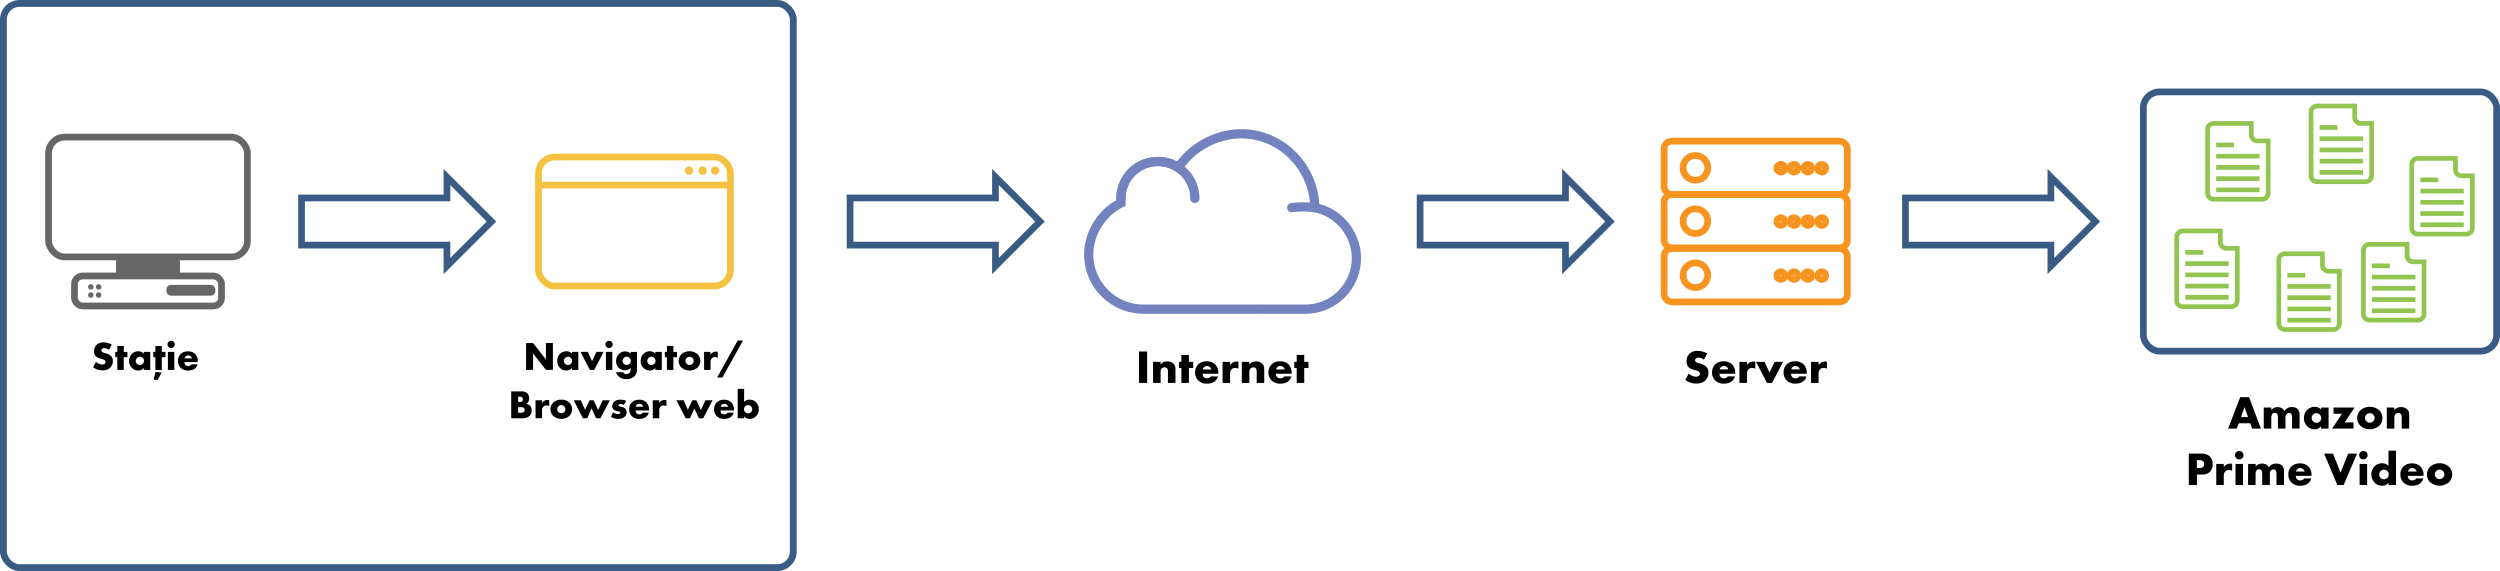 <?xml version="1.0" encoding="UTF-8" standalone="no"?>
<svg
   xmlns:dc="http://purl.org/dc/elements/1.1/"
   xmlns:cc="http://creativecommons.org/ns#"
   xmlns:rdf="http://www.w3.org/1999/02/22-rdf-syntax-ns#"
   xmlns:svg="http://www.w3.org/2000/svg"
   xmlns="http://www.w3.org/2000/svg"
   xmlns:sodipodi="http://sodipodi.sourceforge.net/DTD/sodipodi-0.dtd"
   xmlns:inkscape="http://www.inkscape.org/namespaces/inkscape"
   id="Layer_1"
   data-name="Layer 1"
   viewBox="0 0 1861.044 425.087"
   version="1.1"
   sodipodi:docname="internet-amazon-service.svg"
   width="1861.044"
   height="425.087"
   inkscape:version="0.92.3 (2405546, 2018-03-11)">
  <defs
     id="defs411" />
  <sodipodi:namedview
     pagecolor="#ffffff"
     bordercolor="#666666"
     borderopacity="1"
     objecttolerance="10"
     gridtolerance="10"
     guidetolerance="10"
     inkscape:pageopacity="0"
     inkscape:pageshadow="2"
     inkscape:window-width="1853"
     inkscape:window-height="1019"
     id="namedview409"
     showgrid="false"
     inkscape:zoom="0.2029703"
     inkscape:cx="1000.9461"
     inkscape:cy="267.54363"
     inkscape:window-x="67"
     inkscape:window-y="33"
     inkscape:window-maximized="1"
     inkscape:current-layer="Layer_1" />
  <title
     id="title2">Capitolul11</title>
  <path
     d="m 853.964,261.664 v 23.38 h -6.06 v -23.38 z"
     id="path4"
     inkscape:connector-curvature="0" />
  <path
     d="m 858.334,269.364 h 5.6 v 2 a 5.91,5.91 0 0 1 5,-2.31 6.34,6.34 0 0 1 4.62,1.68 c 1.3,1.31 1.49,2.62 1.49,4.31 v 10 h -5.61 v -7.91 c 0,-0.91 0,-2.28 -0.7,-3 a 2.32,2.32 0 0 0 -1.78,-0.66 3.08,3.08 0 0 0 -2.07,0.73 3.61,3.61 0 0 0 -0.91,2.49 v 8.35 h -5.6 z"
     id="path6"
     inkscape:connector-curvature="0" />
  <path
     d="m 885.044,273.954 v 11.09 h -5.6 v -11.09 h -1.78 v -4.59 h 1.78 v -5.14 h 5.6 v 5.14 h 3.19 v 4.59 z"
     id="path8"
     inkscape:connector-curvature="0" />
  <path
     d="m 906.884,278.224 h -11.66 a 4,4 0 0 0 1,2.62 3.15,3.15 0 0 0 2.31,0.77 4.33,4.33 0 0 0 1.82,-0.42 2.57,2.57 0 0 0 1,-1 h 5.36 a 7.1,7.1 0 0 1 -1.89,3.22 c -1.16,1.12 -3,2.17 -6.37,2.17 a 8.86,8.86 0 0 1 -6.48,-2.38 8.2,8.2 0 0 1 -2.31,-5.91 8.34,8.34 0 0 1 2.35,-6.06 8.79,8.79 0 0 1 6.4,-2.27 8.56,8.56 0 0 1 6,2.13 8.75,8.75 0 0 1 2.49,6.58 z m -5.15,-3.18 a 3.73,3.73 0 0 0 -0.91,-1.68 3.23,3.23 0 0 0 -2.31,-0.84 3,3 0 0 0 -2.27,0.84 3.12,3.12 0 0 0 -0.84,1.68 z"
     id="path10"
     inkscape:connector-curvature="0" />
  <path
     d="m 910.104,269.364 h 5.6 v 2.56 a 5,5 0 0 1 2.2,-2.17 6.07,6.07 0 0 1 2.91,-0.63 l 1.12,0.07 v 5.28 a 5,5 0 0 0 -2.42,-0.56 3.68,3.68 0 0 0 -2.55,0.84 4.73,4.73 0 0 0 -1.26,3.57 v 6.72 h -5.6 z"
     id="path12"
     inkscape:connector-curvature="0" />
  <path
     d="m 924.414,269.364 h 5.6 v 2 a 5.91,5.91 0 0 1 5,-2.31 6.34,6.34 0 0 1 4.62,1.68 c 1.33,1.33 1.47,2.66 1.47,4.38 v 9.93 h -5.6 v -7.91 c 0,-0.91 0,-2.28 -0.7,-3 a 2.32,2.32 0 0 0 -1.78,-0.66 3.08,3.08 0 0 0 -2.07,0.73 3.61,3.61 0 0 0 -0.91,2.49 v 8.35 h -5.6 z"
     id="path14"
     inkscape:connector-curvature="0" />
  <path
     d="m 961.484,278.224 h -11.66 a 4,4 0 0 0 1,2.62 3.15,3.15 0 0 0 2.31,0.77 4.33,4.33 0 0 0 1.82,-0.42 2.57,2.57 0 0 0 1,-1 h 5.36 a 7.1,7.1 0 0 1 -1.89,3.22 c -1.16,1.12 -3,2.17 -6.37,2.17 a 8.86,8.86 0 0 1 -6.48,-2.38 8.2,8.2 0 0 1 -2.31,-5.91 8.34,8.34 0 0 1 2.35,-6.06 8.79,8.79 0 0 1 6.4,-2.27 8.56,8.56 0 0 1 6,2.13 8.75,8.75 0 0 1 2.49,6.58 z m -5.15,-3.22 a 3.73,3.73 0 0 0 -0.91,-1.68 3.23,3.23 0 0 0 -2.31,-0.84 3,3 0 0 0 -2.27,0.84 3.12,3.12 0 0 0 -0.8,1.72 z"
     id="path16"
     inkscape:connector-curvature="0" />
  <path
     d="m 970.894,273.954 v 11.09 h -5.6 v -11.09 h -1.78 v -4.59 h 1.78 v -5.14 h 5.6 v 5.14 h 3.15 v 4.59 z"
     id="path18"
     inkscape:connector-curvature="0" />
  <path
     d="m 1257.144,278.044 a 8.18,8.18 0 0 0 5.35,2.38 3.09,3.09 0 0 0 2.35,-0.81 2.08,2.08 0 0 0 0.59,-1.47 1.82,1.82 0 0 0 -0.66,-1.4 8.5,8.5 0 0 0 -3,-1.22 l -1.58,-0.49 a 7.7,7.7 0 0 1 -3.36,-1.89 5.88,5.88 0 0 1 -1.33,-4.13 7.6,7.6 0 0 1 2.14,-5.64 8.23,8.23 0 0 1 6,-2.2 16.43,16.43 0 0 1 7.21,1.88 l -2.41,4.73 a 6.21,6.21 0 0 0 -4,-1.58 2.93,2.93 0 0 0 -2,0.71 1.71,1.71 0 0 0 -0.59,1.26 1.59,1.59 0 0 0 0.31,1 3.89,3.89 0 0 0 2,1.05 l 1.86,0.56 a 8.84,8.84 0 0 1 4.23,2.31 5.5,5.5 0 0 1 1.51,4.16 7.91,7.91 0 0 1 -2.21,5.88 c -2,2 -4.41,2.38 -6.89,2.38 a 12.52,12.52 0 0 1 -4.59,-0.77 16.56,16.56 0 0 1 -3.53,-1.85 z"
     id="path20"
     inkscape:connector-curvature="0" />
  <path
     d="m 1291.654,278.224 h -11.61 a 4,4 0 0 0 1,2.62 3.15,3.15 0 0 0 2.31,0.77 4.33,4.33 0 0 0 1.82,-0.42 2.57,2.57 0 0 0 1,-1 h 5.36 a 7.1,7.1 0 0 1 -1.89,3.22 c -1.16,1.12 -3,2.17 -6.37,2.17 a 8.86,8.86 0 0 1 -6.48,-2.38 8.2,8.2 0 0 1 -2.31,-5.91 8.34,8.34 0 0 1 2.35,-6.06 8.79,8.79 0 0 1 6.4,-2.27 8.56,8.56 0 0 1 6,2.13 8.75,8.75 0 0 1 2.49,6.58 z m -5.15,-3.22 a 3.73,3.73 0 0 0 -0.91,-1.68 3.23,3.23 0 0 0 -2.31,-0.84 3,3 0 0 0 -2.27,0.84 3.12,3.12 0 0 0 -0.84,1.68 z"
     id="path22"
     inkscape:connector-curvature="0" />
  <path
     d="m 1294.874,269.364 h 5.6 v 2.56 a 5,5 0 0 1 2.2,-2.17 6.07,6.07 0 0 1 2.91,-0.63 l 1.12,0.07 v 5.28 a 5,5 0 0 0 -2.42,-0.56 3.68,3.68 0 0 0 -2.55,0.84 4.73,4.73 0 0 0 -1.26,3.57 v 6.72 h -5.6 z"
     id="path24"
     inkscape:connector-curvature="0" />
  <path
     d="m 1313.524,269.364 3.75,8 3.81,-8 h 6.23 l -8.15,15.68 h -3.82 l -8.09,-15.65 z"
     id="path26"
     inkscape:connector-curvature="0" />
  <path
     d="m 1344.954,278.224 h -11.65 a 3.91,3.91 0 0 0 1,2.62 3.14,3.14 0 0 0 2.3,0.77 4.34,4.34 0 0 0 1.83,-0.42 2.64,2.64 0 0 0 1,-1 h 5.35 a 6.92,6.92 0 0 1 -1.89,3.22 c -1.15,1.12 -3,2.17 -6.37,2.17 a 8.88,8.88 0 0 1 -6.48,-2.38 8.2,8.2 0 0 1 -2.31,-5.91 8.34,8.34 0 0 1 2.35,-6.06 8.81,8.81 0 0 1 6.41,-2.27 8.57,8.57 0 0 1 6,2.13 8.77,8.77 0 0 1 2.48,6.58 z m -5.14,-3.22 a 3.73,3.73 0 0 0 -0.91,-1.68 3.25,3.25 0 0 0 -2.32,-0.84 3,3 0 0 0 -2.27,0.84 3.19,3.19 0 0 0 -0.84,1.68 z"
     id="path28"
     inkscape:connector-curvature="0" />
  <path
     d="m 1348.174,269.364 h 5.6 v 2.56 a 5.06,5.06 0 0 1 2.21,-2.17 6,6 0 0 1 2.9,-0.63 l 1.12,0.07 v 5.28 a 5,5 0 0 0 -2.42,-0.56 3.68,3.68 0 0 0 -2.55,0.84 4.73,4.73 0 0 0 -1.26,3.57 v 6.72 h -5.6 z"
     id="path30"
     inkscape:connector-curvature="0" />
  <path
     d="m 1675.094,315.094 h -8.47 l -1.58,3.95 h -6.4 l 9,-23.35 h 6.61 l 8.79,23.35 h -6.48 z m -1.61,-4.62 -2.63,-7.56 -2.55,7.56 z"
     id="path32"
     inkscape:connector-curvature="0" />
  <path
     d="m 1685.174,303.364 h 5.6 v 1.89 a 6,6 0 0 1 4.69,-2.17 6.43,6.43 0 0 1 3,0.7 5,5 0 0 1 2.17,2.24 5.59,5.59 0 0 1 2.13,-2.17 6.39,6.39 0 0 1 3.28,-0.81 6.18,6.18 0 0 1 4.34,1.44 5.74,5.74 0 0 1 1.47,4.3 v 10.26 h -5.6 v -7.74 c 0,-1.64 -0.17,-2.76 -0.81,-3.36 a 2,2 0 0 0 -1.47,-0.52 2.23,2.23 0 0 0 -1.64,0.63 4,4 0 0 0 -1,3 v 8 h -5.6 v -7.74 c 0,-1.5 -0.1,-2.69 -0.73,-3.36 a 2.19,2.19 0 0 0 -1.68,-0.63 2,2 0 0 0 -1.54,0.56 4.63,4.63 0 0 0 -1,3.43 v 7.73 h -5.6 z"
     id="path34"
     inkscape:connector-curvature="0" />
  <path
     d="m 1727.834,303.364 h 5.6 v 15.68 h -5.6 v -1.72 a 5.82,5.82 0 0 1 -4.86,2.24 7.51,7.51 0 0 1 -5.64,-2.48 7.92,7.92 0 0 1 -2.24,-5.74 8.67,8.67 0 0 1 2.42,-6.27 8,8 0 0 1 5.63,-2.21 6.16,6.16 0 0 1 4.69,2 z m -5.88,5.25 a 3.67,3.67 0 0 0 -1.12,2.56 3.59,3.59 0 0 0 1.09,2.55 3.91,3.91 0 0 0 2.52,1.05 3.59,3.59 0 0 0 2.52,-1.08 3.4,3.4 0 0 0 1,-2.52 3.45,3.45 0 0 0 -1.09,-2.56 3.56,3.56 0 0 0 -5,0 z"
     id="path36"
     inkscape:connector-curvature="0" />
  <path
     d="m 1745.444,314.424 h 6.54 v 4.62 h -15.94 l 7.38,-11.06 h -6.3 v -4.59 h 15.61 z"
     id="path38"
     inkscape:connector-curvature="0" />
  <path
     d="m 1771.134,316.944 a 10.71,10.71 0 0 1 -14,0 8.08,8.08 0 0 1 0,-11.51 10.68,10.68 0 0 1 14,0 8.08,8.08 0 0 1 0,11.51 z m -9.49,-8.33 a 3.48,3.48 0 0 0 0,5 3.51,3.51 0 0 0 5,0 3.43,3.43 0 0 0 1.08,-2.48 3.81,3.81 0 0 0 -1.08,-2.56 3.61,3.61 0 0 0 -5,0 z"
     id="path40"
     inkscape:connector-curvature="0" />
  <path
     d="m 1776.764,303.364 h 5.6 v 2 a 5.91,5.91 0 0 1 5,-2.31 6.34,6.34 0 0 1 4.62,1.68 c 1.33,1.33 1.47,2.66 1.47,4.38 v 9.93 h -5.6 v -7.91 c 0,-0.91 0,-2.28 -0.7,-3 a 2.32,2.32 0 0 0 -1.78,-0.66 3.08,3.08 0 0 0 -2.07,0.73 3.61,3.61 0 0 0 -0.91,2.49 v 8.35 h -5.6 z"
     id="path42"
     inkscape:connector-curvature="0" />
  <path
     d="m 1635.434,353.274 v 7.77 h -6.05 v -23.38 h 9.66 a 8.08,8.08 0 0 1 5.92,2.1 7.24,7.24 0 0 1 2.17,5.67 7.58,7.58 0 0 1 -2.07,5.81 7.75,7.75 0 0 1 -5.81,2 z m 0,-4.9 h 2 a 4,4 0 0 0 2.56,-0.73 2.7,2.7 0 0 0 0.77,-2.14 2.83,2.83 0 0 0 -0.7,-2.1 3.58,3.58 0 0 0 -2.59,-0.84 h -2.07 z"
     id="path44"
     inkscape:connector-curvature="0" />
  <path
     d="m 1649.824,345.364 h 5.6 v 2.56 a 5,5 0 0 1 2.2,-2.17 6.07,6.07 0 0 1 2.91,-0.63 l 1.12,0.07 v 5.28 a 4.93,4.93 0 0 0 -2.41,-0.56 3.69,3.69 0 0 0 -2.56,0.84 4.73,4.73 0 0 0 -1.26,3.57 v 6.72 h -5.6 z"
     id="path46"
     inkscape:connector-curvature="0" />
  <path
     d="m 1666.934,335.704 a 3.15,3.15 0 1 1 -3.15,3.15 3.14,3.14 0 0 1 3.15,-3.15 z m 2.8,9.66 v 15.68 h -5.6 v -15.68 z"
     id="path48"
     inkscape:connector-curvature="0" />
  <path
     d="m 1673.554,345.364 h 5.6 v 1.89 a 6,6 0 0 1 4.69,-2.17 6.43,6.43 0 0 1 3,0.7 4.91,4.91 0 0 1 2.2,2.26 5.54,5.54 0 0 1 2.14,-2.17 6.33,6.33 0 0 1 3.25,-0.77 6.16,6.16 0 0 1 4.34,1.44 5.74,5.74 0 0 1 1.47,4.3 v 10.2 h -5.6 v -7.74 c 0,-1.64 -0.17,-2.76 -0.8,-3.36 a 2.06,2.06 0 0 0 -1.47,-0.52 2.26,2.26 0 0 0 -1.65,0.63 4,4 0 0 0 -1,3 v 8 h -5.68 v -7.74 c 0,-1.5 -0.1,-2.69 -0.73,-3.36 a 2.19,2.19 0 0 0 -1.68,-0.63 2,2 0 0 0 -1.54,0.56 4.63,4.63 0 0 0 -1,3.43 v 7.73 h -5.6 z"
     id="path50"
     inkscape:connector-curvature="0" />
  <path
     d="m 1720.704,354.224 h -11.66 a 3.91,3.91 0 0 0 1,2.62 3.15,3.15 0 0 0 2.31,0.77 4.33,4.33 0 0 0 1.82,-0.42 2.64,2.64 0 0 0 1,-1 h 5.36 a 7,7 0 0 1 -1.9,3.22 c -1.15,1.12 -3,2.17 -6.37,2.17 a 8.84,8.84 0 0 1 -6.47,-2.38 8.16,8.16 0 0 1 -2.31,-5.91 8.37,8.37 0 0 1 2.34,-6.06 8.83,8.83 0 0 1 6.41,-2.27 8.57,8.57 0 0 1 6,2.13 8.75,8.75 0 0 1 2.49,6.58 z m -5.15,-3.22 a 3.73,3.73 0 0 0 -0.91,-1.68 3.25,3.25 0 0 0 -2.31,-0.84 3,3 0 0 0 -2.28,0.84 3.27,3.27 0 0 0 -0.84,1.68 z"
     id="path52"
     inkscape:connector-curvature="0" />
  <path
     d="m 1736.764,337.664 5.6,14.21 5.67,-14.21 h 6.58 l -9.94,23.38 h -4.73 l -9.8,-23.35 z"
     id="path54"
     inkscape:connector-curvature="0" />
  <path
     d="m 1759.334,335.704 a 3.15,3.15 0 1 1 -3.15,3.15 3.14,3.14 0 0 1 3.15,-3.15 z m 2.8,9.66 v 15.68 h -5.6 v -15.68 z"
     id="path56"
     inkscape:connector-curvature="0" />
  <path
     d="m 1783.664,361.044 h -5.62 v -1.72 a 5.75,5.75 0 0 1 -4.73,2.24 7.46,7.46 0 0 1 -5.49,-2.17 8.87,8.87 0 0 1 0,-12.42 8,8 0 0 1 5.53,-2.11 6.19,6.19 0 0 1 4.66,2 v -11.37 h 5.6 z m -6.62,-5.18 a 3.75,3.75 0 0 0 1.19,-2.66 4.07,4.07 0 0 0 -1,-2.52 3.39,3.39 0 0 0 -2.55,-1.05 3.44,3.44 0 0 0 -2.49,1 3.84,3.84 0 0 0 -1.08,2.66 3.53,3.53 0 0 0 1.08,2.45 3.48,3.48 0 0 0 2.49,1.05 3.82,3.82 0 0 0 2.36,-0.96 z"
     id="path58"
     inkscape:connector-curvature="0" />
  <path
     d="m 1804.104,354.224 h -11.66 a 4,4 0 0 0 1,2.62 3.15,3.15 0 0 0 2.31,0.77 4.33,4.33 0 0 0 1.82,-0.42 2.57,2.57 0 0 0 1,-1 h 5.36 a 7.1,7.1 0 0 1 -1.89,3.22 c -1.16,1.12 -3,2.17 -6.37,2.17 a 8.86,8.86 0 0 1 -6.48,-2.38 8.2,8.2 0 0 1 -2.31,-5.91 8.34,8.34 0 0 1 2.35,-6.06 8.79,8.79 0 0 1 6.4,-2.27 8.56,8.56 0 0 1 6,2.13 8.75,8.75 0 0 1 2.49,6.58 z m -5.15,-3.22 a 3.73,3.73 0 0 0 -0.91,-1.68 3.23,3.23 0 0 0 -2.31,-0.84 3,3 0 0 0 -2.27,0.84 3.12,3.12 0 0 0 -0.84,1.68 z"
     id="path60"
     inkscape:connector-curvature="0" />
  <path
     d="m 1823.044,358.944 a 10.71,10.71 0 0 1 -14,0 8.08,8.08 0 0 1 0,-11.51 10.68,10.68 0 0 1 14,0 8.08,8.08 0 0 1 0,11.51 z m -9.49,-8.33 a 3.48,3.48 0 0 0 0,5 3.51,3.51 0 0 0 5,0 3.43,3.43 0 0 0 1.08,-2.48 3.81,3.81 0 0 0 -1.08,-2.56 3.61,3.61 0 0 0 -5,0 z"
     id="path62"
     inkscape:connector-curvature="0" />
  <path
     d="m 978.764,154.594 c -0.39,-29.88 -24.71,-55 -54.69,-55 a 57.44,57.44 0 0 0 -46.93,25.21 27.48,27.48 0 0 0 -42.68,22.89 c 0,0.53 0.05,1 0.08,1.56 0.03,0.56 -0.08,1.26 -0.08,1.88 -13.7,6.57 -24,22.18 -24,38.32 a 40.81,40.81 0 0 0 40.69,40.69 h 84.2 c 0.47,0 0.93,0 1.4,-0.07 0.47,-0.07 0.93,0.07 1.41,0.07 h 33.67 a 38,38 0 0 0 37.89,-37.88 c -0.05,-18.43 -13.43,-34.37 -30.96,-37.67 z"
     style="fill:none;stroke:#7383bf;stroke-width:6.871px;stroke-linecap:round;stroke-miterlimit:10"
     id="path204"
     inkscape:connector-curvature="0" />
  <path
     d="m 978.764,154.594 a 66.22,66.22 0 0 0 -17.19,0"
     style="fill:none;stroke:#7383bf;stroke-width:6.871px;stroke-linecap:round;stroke-miterlimit:10"
     id="path206"
     inkscape:connector-curvature="0" />
  <path
     d="m 834.464,147.724 a 27.5,27.5 0 0 1 55,0"
     style="fill:none;stroke:#7383bf;stroke-width:6.871px;stroke-linecap:round;stroke-miterlimit:10"
     id="path208"
     inkscape:connector-curvature="0" />
  <path
     d="m 391.634,275.364 v -20 h 5.19 l 9.57,12.24 v -12.25 h 5.19 v 20 h -5.19 l -9.57,-12.24 v 12.24 z"
     id="path210"
     inkscape:connector-curvature="0" />
  <path
     d="m 425.714,261.954 h 4.8 v 13.41 h -4.8 v -1.47 a 5,5 0 0 1 -4.17,1.92 6.42,6.42 0 0 1 -4.83,-2.13 6.76,6.76 0 0 1 -1.92,-4.92 7.42,7.42 0 0 1 2.07,-5.37 6.9,6.9 0 0 1 4.83,-1.89 5.31,5.31 0 0 1 4,1.74 z m -5,4.5 a 3.14,3.14 0 0 0 -1,2.19 3.09,3.09 0 0 0 0.93,2.19 3.37,3.37 0 0 0 2.16,0.9 3.08,3.08 0 0 0 2.16,-0.93 2.91,2.91 0 0 0 0.9,-2.16 3,3 0 0 0 -0.93,-2.19 3,3 0 0 0 -4.26,0 z"
     id="path212"
     inkscape:connector-curvature="0" />
  <path
     d="m 437.534,261.954 3.21,6.87 3.27,-6.87 h 5.34 l -7,13.41 h -3.27 l -6.93,-13.41 z"
     id="path214"
     inkscape:connector-curvature="0" />
  <path
     d="m 453.404,253.674 a 2.7,2.7 0 1 1 -2.7,2.7 2.69,2.69 0 0 1 2.7,-2.7 z m 2.4,8.28 v 13.41 h -4.76 v -13.41 z"
     id="path216"
     inkscape:connector-curvature="0" />
  <path
     d="m 474.164,261.954 v 12.57 c 0,2 -0.18,3.84 -1.83,5.55 a 8,8 0 0 1 -5.91,2.16 8.22,8.22 0 0 1 -6.27,-2.37 4.88,4.88 0 0 1 -1.47,-2.79 h 5.36 a 2.06,2.06 0 0 0 2.25,1.38 2.92,2.92 0 0 0 2.13,-0.75 3.23,3.23 0 0 0 1,-2.49 v -1.35 a 5.1,5.1 0 0 1 -4,1.77 6.68,6.68 0 0 1 -4.95,-1.89 7.08,7.08 0 0 1 -1.86,-4.89 7.73,7.73 0 0 1 2,-5.25 6.74,6.74 0 0 1 4.86,-2 5.24,5.24 0 0 1 4,1.77 v -1.38 z m -9.78,4.5 a 3,3 0 0 0 0,4.35 3,3 0 0 0 2.16,0.87 3.07,3.07 0 0 0 3.06,-3.06 3.44,3.44 0 0 0 -1,-2.19 3,3 0 0 0 -2.13,-0.87 2.86,2.86 0 0 0 -2.09,0.9 z"
     id="path218"
     inkscape:connector-curvature="0" />
  <path
     d="m 487.844,261.954 h 4.8 v 13.41 h -4.8 v -1.47 a 5,5 0 0 1 -4.17,1.92 6.42,6.42 0 0 1 -4.83,-2.13 6.76,6.76 0 0 1 -1.92,-4.92 7.42,7.42 0 0 1 2.07,-5.37 6.9,6.9 0 0 1 4.83,-1.89 5.31,5.31 0 0 1 4,1.74 z m -5,4.5 a 3.14,3.14 0 0 0 -1,2.19 3.09,3.09 0 0 0 0.93,2.19 3.37,3.37 0 0 0 2.16,0.9 3.08,3.08 0 0 0 2.16,-0.93 2.91,2.91 0 0 0 0.9,-2.16 3,3 0 0 0 -0.93,-2.19 3,3 0 0 0 -4.26,0 z"
     id="path220"
     inkscape:connector-curvature="0" />
  <path
     d="m 501.254,265.884 v 9.48 h -4.8 v -9.48 h -1.53 v -3.93 h 1.53 v -4.41 h 4.8 v 4.41 h 2.73 v 3.93 z"
     id="path222"
     inkscape:connector-curvature="0" />
  <path
     d="m 519.284,273.594 a 9.18,9.18 0 0 1 -12,0 6.92,6.92 0 0 1 0,-9.87 8.37,8.37 0 0 1 6,-2.22 8.47,8.47 0 0 1 6,2.22 6.92,6.92 0 0 1 0,9.87 z m -8.13,-7.14 a 3.06,3.06 0 0 0 2.16,5.22 3.05,3.05 0 0 0 2.13,-0.9 3,3 0 0 0 0.93,-2.13 3.26,3.26 0 0 0 -0.93,-2.19 3.08,3.08 0 0 0 -4.29,0 z"
     id="path224"
     inkscape:connector-curvature="0" />
  <path
     d="m 524.114,261.954 h 4.8 v 2.19 a 4.33,4.33 0 0 1 1.89,-1.86 5.24,5.24 0 0 1 2.49,-0.54 l 1,0.06 v 4.53 a 4.23,4.23 0 0 0 -2.07,-0.48 3.14,3.14 0 0 0 -2.19,0.72 4,4 0 0 0 -1.08,3.06 v 5.73 h -4.8 z"
     id="path226"
     inkscape:connector-curvature="0" />
  <path
     d="m 549.164,253.494 h 3.93 l -15.36,27.55 h -3.9 z"
     id="path228"
     inkscape:connector-curvature="0" />
  <path
     d="m 380.564,311.364 v -20 h 7.74 a 5.61,5.61 0 0 1 4.38,1.56 5.41,5.41 0 0 1 1.23,3.75 5.19,5.19 0 0 1 -0.57,2.46 3.15,3.15 0 0 1 -1.62,1.56 5,5 0 0 1 2.73,1.2 5,5 0 0 1 1.35,3.66 5.43,5.43 0 0 1 -1.47,3.93 7.52,7.52 0 0 1 -5.43,1.89 z m 5.19,-12.12 h 1 a 2.74,2.74 0 0 0 2,-0.63 1.94,1.94 0 0 0 0.48,-1.32 2.06,2.06 0 0 0 -0.48,-1.35 2.75,2.75 0 0 0 -2,-0.6 h -1 z m 0,8.07 h 1.17 c 1.44,0 2.64,-0.15 3.21,-0.81 a 2,2 0 0 0 0.42,-1.29 2,2 0 0 0 -0.51,-1.44 c -0.63,-0.63 -1.92,-0.66 -3.21,-0.66 h -1.08 z"
     id="path230"
     inkscape:connector-curvature="0" />
  <path
     d="m 398.654,297.954 h 4.8 v 2.19 a 4.33,4.33 0 0 1 1.89,-1.86 5.24,5.24 0 0 1 2.49,-0.54 l 1,0.06 v 4.53 a 4.23,4.23 0 0 0 -2.07,-0.48 3.14,3.14 0 0 0 -2.19,0.72 4,4 0 0 0 -1.08,3.06 v 5.73 h -4.8 z"
     id="path232"
     inkscape:connector-curvature="0" />
  <path
     d="m 423.824,309.594 a 9.18,9.18 0 0 1 -12,0 6.92,6.92 0 0 1 0,-9.87 8.37,8.37 0 0 1 6,-2.22 8.47,8.47 0 0 1 6,2.22 6.92,6.92 0 0 1 0,9.87 z m -8.13,-7.14 a 3.06,3.06 0 0 0 2.16,5.22 3.05,3.05 0 0 0 2.13,-0.9 3,3 0 0 0 0.93,-2.13 3.26,3.26 0 0 0 -0.93,-2.19 3.08,3.08 0 0 0 -4.29,0 z"
     id="path234"
     inkscape:connector-curvature="0" />
  <path
     d="m 432.374,297.954 3.18,7.08 3.39,-7.08 h 2.94 l 3.39,7.29 3.36,-7.29 h 5.34 l -7,13.41 h -3.24 l -3.36,-7.38 -3.21,7.38 h -3.24 l -6.88,-13.41 z"
     id="path236"
     inkscape:connector-curvature="0" />
  <path
     d="m 456.494,306.924 a 6.87,6.87 0 0 0 1.92,1 6.25,6.25 0 0 0 1.86,0.33 2,2 0 0 0 1.23,-0.36 0.77,0.77 0 0 0 0.24,-0.63 0.71,0.71 0 0 0 -0.24,-0.6 3,3 0 0 0 -1.26,-0.48 l -1.26,-0.3 a 4.31,4.31 0 0 1 -2.34,-1.17 3.24,3.24 0 0 1 -0.87,-2.31 4.79,4.79 0 0 1 1.26,-3.27 6.77,6.77 0 0 1 4.8,-1.62 11.07,11.07 0 0 1 4.29,0.87 l -1.62,3.06 a 6.64,6.64 0 0 0 -2.52,-0.66 2,2 0 0 0 -1.11,0.27 0.72,0.72 0 0 0 -0.42,0.66 0.78,0.78 0 0 0 0.57,0.75 c 0.45,0.18 0.84,0.18 1.59,0.39 l 0.87,0.24 a 5.67,5.67 0 0 1 2,1.05 3.79,3.79 0 0 1 1,2.67 4.48,4.48 0 0 1 -1.35,3.33 7,7 0 0 1 -5,1.68 9.89,9.89 0 0 1 -5.4,-1.56 z"
     id="path238"
     inkscape:connector-curvature="0" />
  <path
     d="m 483.164,305.544 h -10 a 3.39,3.39 0 0 0 0.84,2.25 2.7,2.7 0 0 0 2,0.66 3.79,3.79 0 0 0 1.56,-0.36 2.23,2.23 0 0 0 0.84,-0.9 h 4.59 a 6,6 0 0 1 -1.62,2.76 c -1,1 -2.55,1.86 -5.46,1.86 a 7.61,7.61 0 0 1 -5.55,-2 7,7 0 0 1 -2,-5.07 7.16,7.16 0 0 1 2,-5.19 7.55,7.55 0 0 1 5.49,-2 7.35,7.35 0 0 1 5.16,1.83 7.51,7.51 0 0 1 2.13,5.64 z m -4.41,-2.76 a 3.22,3.22 0 0 0 -0.78,-1.44 2.8,2.8 0 0 0 -2,-0.72 2.58,2.58 0 0 0 -2,0.72 2.74,2.74 0 0 0 -0.72,1.44 z"
     id="path240"
     inkscape:connector-curvature="0" />
  <path
     d="m 485.924,297.954 h 4.8 v 2.19 a 4.33,4.33 0 0 1 1.89,-1.86 5.24,5.24 0 0 1 2.49,-0.54 l 1,0.06 v 4.53 a 4.23,4.23 0 0 0 -2.07,-0.48 3.14,3.14 0 0 0 -2.19,0.72 4,4 0 0 0 -1.08,3.06 v 5.73 h -4.8 z"
     id="path242"
     inkscape:connector-curvature="0" />
  <path
     d="m 508.904,297.954 3.14,7.09 3.39,-7.08 h 2.94 l 3.39,7.29 3.36,-7.29 h 5.34 l -7,13.41 h -3.22 l -3.36,-7.38 -3.21,7.38 h -3.24 l -6.9,-13.41 z"
     id="path244"
     inkscape:connector-curvature="0" />
  <path
     d="m 546.374,305.544 h -10 a 3.39,3.39 0 0 0 0.84,2.25 2.7,2.7 0 0 0 2,0.66 3.79,3.79 0 0 0 1.56,-0.36 2.23,2.23 0 0 0 0.84,-0.9 h 4.59 a 6,6 0 0 1 -1.62,2.76 c -1,1 -2.55,1.86 -5.46,1.86 a 7.61,7.61 0 0 1 -5.55,-2 7,7 0 0 1 -2,-5.07 7.16,7.16 0 0 1 2,-5.19 7.55,7.55 0 0 1 5.49,-2 7.35,7.35 0 0 1 5.16,1.83 7.51,7.51 0 0 1 2.13,5.64 z m -4.41,-2.76 a 3.22,3.22 0 0 0 -0.78,-1.44 2.8,2.8 0 0 0 -2,-0.72 2.58,2.58 0 0 0 -1.95,0.72 2.74,2.74 0 0 0 -0.72,1.44 z"
     id="path246"
     inkscape:connector-curvature="0" />
  <path
     d="m 553.934,289.494 v 9.75 a 5.31,5.31 0 0 1 4,-1.74 6.86,6.86 0 0 1 4.74,1.8 7.31,7.31 0 0 1 2.19,5.31 7.4,7.4 0 0 1 -2.16,5.34 6.42,6.42 0 0 1 -4.71,1.86 4.92,4.92 0 0 1 -4.05,-1.92 v 1.47 h -4.8 v -21.87 z m 5.11,17.34 a 3,3 0 0 0 0.93,-2.1 3.29,3.29 0 0 0 -0.93,-2.28 3.08,3.08 0 0 0 -4.32,0 3.51,3.51 0 0 0 -0.9,2.16 3.22,3.22 0 0 0 1,2.28 3.28,3.28 0 0 0 2.07,0.81 3,3 0 0 0 2.15,-0.87 z"
     id="path248"
     inkscape:connector-curvature="0" />
  <rect
     x="400.894"
     y="116.904"
     width="142.83"
     height="96"
     rx="12"
     ry="12"
     style="fill:none;stroke:#f4c240;stroke-width:5px;stroke-miterlimit:10"
     id="rect250" />
  <line
     x1="400.704"
     y1="137.784"
     x2="543.534"
     y2="137.784"
     style="fill:none;stroke:#f4c240;stroke-width:5px;stroke-miterlimit:10"
     id="line252" />
  <circle
     cx="512.894"
     cy="127.044"
     r="3.12"
     style="fill:#f4c240"
     id="circle254" />
  <circle
     cx="523.044"
     cy="127.044"
     r="3.12"
     style="fill:#f4c240"
     id="circle256" />
  <circle
     cx="532.414"
     cy="127.044"
     r="3.12"
     style="fill:#f4c240"
     id="circle258" />
  <rect
     x="1238.774"
     y="144.794"
     width="136.4"
     height="39.71"
     rx="5.72"
     ry="5.72"
     style="fill:none;stroke:#f7931f;stroke-width:5px;stroke-miterlimit:10"
     id="rect260" />
  <circle
     cx="1262.084"
     cy="164.644"
     r="9.21"
     style="fill:none;stroke:#f7931f;stroke-width:5px;stroke-miterlimit:10"
     id="circle262" />
  <circle
     cx="1325.674"
     cy="164.934"
     r="2.88"
     style="fill:none;stroke:#f7931f;stroke-width:5px;stroke-miterlimit:10"
     id="circle264" />
  <circle
     cx="1335.454"
     cy="164.934"
     r="2.88"
     style="fill:none;stroke:#f7931f;stroke-width:5px;stroke-miterlimit:10"
     id="circle266" />
  <circle
     cx="1345.814"
     cy="164.934"
     r="2.88"
     style="fill:none;stroke:#f7931f;stroke-width:5px;stroke-miterlimit:10"
     id="circle268" />
  <circle
     cx="1356.174"
     cy="164.934"
     r="2.88"
     style="fill:none;stroke:#f7931f;stroke-width:5px;stroke-miterlimit:10"
     id="circle270" />
  <rect
     x="1238.774"
     y="185.014"
     width="136.4"
     height="39.71"
     rx="5.72"
     ry="5.72"
     style="fill:none;stroke:#f7931f;stroke-width:5px;stroke-miterlimit:10"
     id="rect272" />
  <circle
     cx="1262.084"
     cy="204.874"
     r="9.21"
     style="fill:none;stroke:#f7931f;stroke-width:5px;stroke-miterlimit:10"
     id="circle274" />
  <circle
     cx="1325.674"
     cy="205.154"
     r="2.88"
     style="fill:none;stroke:#f7931f;stroke-width:5px;stroke-miterlimit:10"
     id="circle276" />
  <circle
     cx="1335.454"
     cy="205.154"
     r="2.88"
     style="fill:none;stroke:#f7931f;stroke-width:5px;stroke-miterlimit:10"
     id="circle278" />
  <circle
     cx="1345.814"
     cy="205.154"
     r="2.88"
     style="fill:none;stroke:#f7931f;stroke-width:5px;stroke-miterlimit:10"
     id="circle280" />
  <circle
     cx="1356.174"
     cy="205.154"
     r="2.88"
     style="fill:none;stroke:#f7931f;stroke-width:5px;stroke-miterlimit:10"
     id="circle282" />
  <rect
     x="1238.774"
     y="105.084"
     width="136.4"
     height="39.71"
     rx="5.72"
     ry="5.72"
     style="fill:none;stroke:#f7931f;stroke-width:5px;stroke-miterlimit:10"
     id="rect284" />
  <circle
     cx="1262.084"
     cy="124.934"
     r="9.21"
     style="fill:none;stroke:#f7931f;stroke-width:5px;stroke-miterlimit:10"
     id="circle286" />
  <circle
     cx="1325.674"
     cy="125.224"
     r="2.88"
     style="fill:none;stroke:#f7931f;stroke-width:5px;stroke-miterlimit:10"
     id="circle288" />
  <circle
     cx="1335.454"
     cy="125.224"
     r="2.88"
     style="fill:none;stroke:#f7931f;stroke-width:5px;stroke-miterlimit:10"
     id="circle290" />
  <circle
     cx="1345.814"
     cy="125.224"
     r="2.88"
     style="fill:none;stroke:#f7931f;stroke-width:5px;stroke-miterlimit:10"
     id="circle292" />
  <circle
     cx="1356.174"
     cy="125.224"
     r="2.88"
     style="fill:none;stroke:#f7931f;stroke-width:5px;stroke-miterlimit:10"
     id="circle294" />
  <rect
     x="1595.544"
     y="68.404"
     width="263"
     height="193"
     rx="12"
     ry="12"
     style="fill:none;stroke:#3a5c84;stroke-width:5px;stroke-miterlimit:10"
     id="rect296" />
  <line
     x1="1649.744"
     y1="141.344"
     x2="1682.074"
     y2="141.344"
     style="fill:none;stroke:#91c54f;stroke-width:3.495px;stroke-miterlimit:10"
     id="line298" />
  <line
     x1="1649.744"
     y1="132.974"
     x2="1682.074"
     y2="132.974"
     style="fill:none;stroke:#91c54f;stroke-width:3.495px;stroke-miterlimit:10"
     id="line300" />
  <line
     x1="1649.744"
     y1="124.614"
     x2="1682.074"
     y2="124.614"
     style="fill:none;stroke:#91c54f;stroke-width:3.495px;stroke-miterlimit:10"
     id="line302" />
  <line
     x1="1649.744"
     y1="116.244"
     x2="1682.074"
     y2="116.244"
     style="fill:none;stroke:#91c54f;stroke-width:3.495px;stroke-miterlimit:10"
     id="line304" />
  <line
     x1="1649.744"
     y1="107.884"
     x2="1663.084"
     y2="107.884"
     style="fill:none;stroke:#91c54f;stroke-width:3.495px;stroke-miterlimit:10"
     id="line306" />
  <path
     d="m 1680.384,104.874 a 4.52,4.52 0 0 1 -4.51,-4.51 v -8.46 h -28 a 4.52,4.52 0 0 0 -4.51,4.51 v 47.37 a 4.52,4.52 0 0 0 4.51,4.51 h 36.09 a 4.52,4.52 0 0 0 4.51,-4.51 v -38.91 z"
     style="fill:none;stroke:#91c54f;stroke-width:3.495px;stroke-miterlimit:10"
     id="path308"
     inkscape:connector-curvature="0" />
  <line
     x1="1726.744"
     y1="128.344"
     x2="1759.074"
     y2="128.344"
     style="fill:none;stroke:#91c54f;stroke-width:3.495px;stroke-miterlimit:10"
     id="line310" />
  <line
     x1="1726.744"
     y1="119.974"
     x2="1759.074"
     y2="119.974"
     style="fill:none;stroke:#91c54f;stroke-width:3.495px;stroke-miterlimit:10"
     id="line312" />
  <line
     x1="1726.744"
     y1="111.614"
     x2="1759.074"
     y2="111.614"
     style="fill:none;stroke:#91c54f;stroke-width:3.495px;stroke-miterlimit:10"
     id="line314" />
  <line
     x1="1726.744"
     y1="103.244"
     x2="1759.074"
     y2="103.244"
     style="fill:none;stroke:#91c54f;stroke-width:3.495px;stroke-miterlimit:10"
     id="line316" />
  <line
     x1="1726.744"
     y1="94.884"
     x2="1740.084"
     y2="94.884"
     style="fill:none;stroke:#91c54f;stroke-width:3.495px;stroke-miterlimit:10"
     id="line318" />
  <path
     d="m 1757.384,91.874 a 4.52,4.52 0 0 1 -4.51,-4.51 v -8.46 h -28 a 4.52,4.52 0 0 0 -4.51,4.51 v 47.37 a 4.52,4.52 0 0 0 4.51,4.51 h 36.09 a 4.52,4.52 0 0 0 4.51,-4.51 V 91.874 Z"
     style="fill:none;stroke:#91c54f;stroke-width:3.495px;stroke-miterlimit:10"
     id="path320"
     inkscape:connector-curvature="0" />
  <line
     x1="1801.744"
     y1="167.344"
     x2="1834.074"
     y2="167.344"
     style="fill:none;stroke:#91c54f;stroke-width:3.495px;stroke-miterlimit:10"
     id="line322" />
  <line
     x1="1801.744"
     y1="158.974"
     x2="1834.074"
     y2="158.974"
     style="fill:none;stroke:#91c54f;stroke-width:3.495px;stroke-miterlimit:10"
     id="line324" />
  <line
     x1="1801.744"
     y1="150.614"
     x2="1834.074"
     y2="150.614"
     style="fill:none;stroke:#91c54f;stroke-width:3.495px;stroke-miterlimit:10"
     id="line326" />
  <line
     x1="1801.744"
     y1="142.244"
     x2="1834.074"
     y2="142.244"
     style="fill:none;stroke:#91c54f;stroke-width:3.495px;stroke-miterlimit:10"
     id="line328" />
  <line
     x1="1801.744"
     y1="133.884"
     x2="1815.084"
     y2="133.884"
     style="fill:none;stroke:#91c54f;stroke-width:3.495px;stroke-miterlimit:10"
     id="line330" />
  <path
     d="m 1832.384,130.874 a 4.52,4.52 0 0 1 -4.51,-4.51 v -8.46 h -28 a 4.52,4.52 0 0 0 -4.51,4.51 v 47.37 a 4.52,4.52 0 0 0 4.51,4.51 h 36.09 a 4.52,4.52 0 0 0 4.51,-4.51 v -38.91 z"
     style="fill:none;stroke:#91c54f;stroke-width:3.495px;stroke-miterlimit:10"
     id="path332"
     inkscape:connector-curvature="0" />
  <line
     x1="1765.744"
     y1="231.344"
     x2="1798.074"
     y2="231.344"
     style="fill:none;stroke:#91c54f;stroke-width:3.495px;stroke-miterlimit:10"
     id="line334" />
  <line
     x1="1765.744"
     y1="222.974"
     x2="1798.074"
     y2="222.974"
     style="fill:none;stroke:#91c54f;stroke-width:3.495px;stroke-miterlimit:10"
     id="line336" />
  <line
     x1="1765.744"
     y1="214.614"
     x2="1798.074"
     y2="214.614"
     style="fill:none;stroke:#91c54f;stroke-width:3.495px;stroke-miterlimit:10"
     id="line338" />
  <line
     x1="1765.744"
     y1="206.244"
     x2="1798.074"
     y2="206.244"
     style="fill:none;stroke:#91c54f;stroke-width:3.495px;stroke-miterlimit:10"
     id="line340" />
  <line
     x1="1765.744"
     y1="197.884"
     x2="1779.084"
     y2="197.884"
     style="fill:none;stroke:#91c54f;stroke-width:3.495px;stroke-miterlimit:10"
     id="line342" />
  <path
     d="m 1796.384,194.874 a 4.52,4.52 0 0 1 -4.51,-4.51 v -8.46 h -28 a 4.52,4.52 0 0 0 -4.51,4.51 v 47.37 a 4.52,4.52 0 0 0 4.51,4.51 h 36.09 a 4.52,4.52 0 0 0 4.51,-4.51 v -38.91 z"
     style="fill:none;stroke:#91c54f;stroke-width:3.495px;stroke-miterlimit:10"
     id="path344"
     inkscape:connector-curvature="0" />
  <line
     x1="1702.744"
     y1="238.344"
     x2="1735.074"
     y2="238.344"
     style="fill:none;stroke:#91c54f;stroke-width:3.495px;stroke-miterlimit:10"
     id="line346" />
  <line
     x1="1702.744"
     y1="229.974"
     x2="1735.074"
     y2="229.974"
     style="fill:none;stroke:#91c54f;stroke-width:3.495px;stroke-miterlimit:10"
     id="line348" />
  <line
     x1="1702.744"
     y1="221.614"
     x2="1735.074"
     y2="221.614"
     style="fill:none;stroke:#91c54f;stroke-width:3.495px;stroke-miterlimit:10"
     id="line350" />
  <line
     x1="1702.744"
     y1="213.244"
     x2="1735.074"
     y2="213.244"
     style="fill:none;stroke:#91c54f;stroke-width:3.495px;stroke-miterlimit:10"
     id="line352" />
  <line
     x1="1702.744"
     y1="204.884"
     x2="1716.084"
     y2="204.884"
     style="fill:none;stroke:#91c54f;stroke-width:3.495px;stroke-miterlimit:10"
     id="line354" />
  <path
     d="m 1733.384,201.874 a 4.52,4.52 0 0 1 -4.51,-4.51 v -8.46 h -28 a 4.52,4.52 0 0 0 -4.51,4.51 v 47.37 a 4.52,4.52 0 0 0 4.51,4.51 h 36.09 a 4.52,4.52 0 0 0 4.51,-4.51 v -38.91 z"
     style="fill:none;stroke:#91c54f;stroke-width:3.495px;stroke-miterlimit:10"
     id="path356"
     inkscape:connector-curvature="0" />
  <line
     x1="1626.744"
     y1="221.344"
     x2="1659.074"
     y2="221.344"
     style="fill:none;stroke:#91c54f;stroke-width:3.495px;stroke-miterlimit:10"
     id="line358" />
  <line
     x1="1626.744"
     y1="212.974"
     x2="1659.074"
     y2="212.974"
     style="fill:none;stroke:#91c54f;stroke-width:3.495px;stroke-miterlimit:10"
     id="line360" />
  <line
     x1="1626.744"
     y1="204.614"
     x2="1659.074"
     y2="204.614"
     style="fill:none;stroke:#91c54f;stroke-width:3.495px;stroke-miterlimit:10"
     id="line362" />
  <line
     x1="1626.744"
     y1="196.244"
     x2="1659.074"
     y2="196.244"
     style="fill:none;stroke:#91c54f;stroke-width:3.495px;stroke-miterlimit:10"
     id="line364" />
  <line
     x1="1626.744"
     y1="187.884"
     x2="1640.084"
     y2="187.884"
     style="fill:none;stroke:#91c54f;stroke-width:3.495px;stroke-miterlimit:10"
     id="line366" />
  <path
     d="m 1657.384,184.874 a 4.52,4.52 0 0 1 -4.51,-4.51 v -8.46 h -28 a 4.52,4.52 0 0 0 -4.51,4.51 v 47.37 a 4.52,4.52 0 0 0 4.51,4.51 h 36.09 a 4.52,4.52 0 0 0 4.51,-4.51 v -38.91 z"
     style="fill:none;stroke:#91c54f;stroke-width:3.495px;stroke-miterlimit:10"
     id="path368"
     inkscape:connector-curvature="0" />
  <polygon
     points="415.67,522.01 448.82,488.86 415.67,455.7 415.67,471.31 307.43,471.31 307.43,506.41 415.67,506.41 "
     style="fill:none;stroke:#3a5c84;stroke-width:5px;stroke-miterlimit:10"
     id="polygon370"
     transform="translate(-82.956,-323.956)" />
  <polygon
     points="824,522.01 857.15,488.86 824,455.7 824,471.31 715.76,471.31 715.76,506.41 824,506.41 "
     style="fill:none;stroke:#3a5c84;stroke-width:5px;stroke-miterlimit:10"
     id="polygon372"
     transform="translate(-82.956,-323.956)" />
  <polygon
     points="1248.33,522.01 1281.49,488.86 1248.33,455.7 1248.33,471.31 1140.1,471.31 1140.1,506.41 1248.33,506.41 "
     style="fill:none;stroke:#3a5c84;stroke-width:5px;stroke-miterlimit:10"
     id="polygon374"
     transform="translate(-82.956,-323.956)" />
  <polygon
     points="1609.67,522.01 1642.82,488.86 1609.67,455.7 1609.67,471.31 1501.43,471.31 1501.43,506.41 1609.67,506.41 "
     style="fill:none;stroke:#3a5c84;stroke-width:5px;stroke-miterlimit:10"
     id="polygon376"
     transform="translate(-82.956,-323.956)" />
  <rect
     x="2.544"
     y="2.544"
     width="588"
     height="420"
     rx="12"
     ry="12"
     style="fill:none;stroke:#3a5c84;stroke-width:5.087px;stroke-miterlimit:10"
     id="rect378" />
  <rect
     x="36.164"
     y="102.054"
     width="148"
     height="89.21"
     rx="12"
     ry="12"
     style="fill:none;stroke:#666666;stroke-width:5px;stroke-miterlimit:10"
     id="rect380" />
  <rect
     x="86.344"
     y="190.754"
     width="47.64"
     height="16.22"
     rx="4.38"
     ry="4.38"
     style="fill:#666666"
     id="rect382" />
  <rect
     x="55.434"
     y="205.454"
     width="109.48"
     height="22.3"
     rx="6.03"
     ry="6.03"
     style="fill:none;stroke:#666666;stroke-width:5px;stroke-miterlimit:10"
     id="rect384" />
  <circle
     cx="67.594"
     cy="213.564"
     r="2.03"
     style="fill:#666666"
     id="circle386" />
  <circle
     cx="73.414"
     cy="213.564"
     r="2.03"
     style="fill:#666666"
     id="circle388" />
  <circle
     cx="67.594"
     cy="219.644"
     r="2.03"
     style="fill:#666666"
     id="circle390" />
  <circle
     cx="73.414"
     cy="219.644"
     r="2.03"
     style="fill:#666666"
     id="circle392" />
  <rect
     x="126.384"
     y="214.574"
     width="31.42"
     height="3.04"
     rx="0.82"
     ry="0.82"
     style="fill:none;stroke:#666666;stroke-width:5px;stroke-miterlimit:10"
     id="rect394" />
  <path
     d="m 71.464,269.364 a 7,7 0 0 0 4.59,2 2.63,2.63 0 0 0 2,-0.69 1.79,1.79 0 0 0 0.51,-1.26 1.56,1.56 0 0 0 -0.57,-1.2 7.21,7.21 0 0 0 -2.58,-1.05 l -1.35,-0.42 a 6.54,6.54 0 0 1 -2.88,-1.62 5,5 0 0 1 -1.14,-3.54 6.54,6.54 0 0 1 1.83,-4.83 7.05,7.05 0 0 1 5.13,-1.89 14.06,14.06 0 0 1 6.18,1.62 l -2.07,4 a 5.28,5.28 0 0 0 -3.42,-1.35 2.49,2.49 0 0 0 -1.71,0.6 1.48,1.48 0 0 0 -0.51,1.08 1.34,1.34 0 0 0 0.27,0.9 3.28,3.28 0 0 0 1.74,0.9 l 1.59,0.48 a 7.64,7.64 0 0 1 3.63,2 4.72,4.72 0 0 1 1.29,3.57 6.78,6.78 0 0 1 -1.89,5 7.76,7.76 0 0 1 -5.91,2 10.7,10.7 0 0 1 -3.93,-0.66 14,14 0 0 1 -3,-1.59 z"
     id="path396"
     inkscape:connector-curvature="0" />
  <path
     d="m 92.134,265.884 v 9.48 h -4.8 v -9.48 h -1.53 v -3.93 h 1.53 v -4.41 h 4.8 v 4.41 h 2.73 v 3.93 z"
     id="path398"
     inkscape:connector-curvature="0" />
  <path
     d="m 107.044,261.954 h 4.8 v 13.41 h -4.8 v -1.47 a 5,5 0 0 1 -4.17,1.92 6.42,6.42 0 0 1 -4.83,-2.13 6.76,6.76 0 0 1 -1.92,-4.92 7.42,7.42 0 0 1 2.07,-5.37 6.9,6.9 0 0 1 4.83,-1.89 5.31,5.31 0 0 1 4,1.74 z m -5,4.5 a 3.14,3.14 0 0 0 -1,2.19 3.09,3.09 0 0 0 0.93,2.19 3.37,3.37 0 0 0 2.16,0.9 3.08,3.08 0 0 0 2.16,-0.93 2.91,2.91 0 0 0 0.9,-2.16 3,3 0 0 0 -0.93,-2.19 3,3 0 0 0 -4.26,0 z"
     id="path400"
     inkscape:connector-curvature="0" />
  <path
     d="m 120.454,265.884 v 9.48 h -4.8 v -9.48 h -1.53 v -3.93 h 1.53 v -4.41 h 4.8 v 4.41 h 2.73 v 3.93 z m -4.62,11 4.5,0.48 -3.06,5.52 -3,-0.36 z"
     id="path402"
     inkscape:connector-curvature="0" />
  <path
     d="m 127.384,253.674 a 2.7,2.7 0 1 1 -2.7,2.7 2.69,2.69 0 0 1 2.7,-2.7 z m 2.4,8.28 v 13.41 h -4.8 v -13.41 z"
     id="path404"
     inkscape:connector-curvature="0" />
  <path
     d="m 147.274,269.544 h -10 a 3.39,3.39 0 0 0 0.84,2.25 2.7,2.7 0 0 0 2,0.66 3.79,3.79 0 0 0 1.56,-0.36 2.23,2.23 0 0 0 0.84,-0.9 h 4.59 a 6,6 0 0 1 -1.62,2.76 c -1,1 -2.55,1.86 -5.46,1.86 a 7.61,7.61 0 0 1 -5.55,-2 7,7 0 0 1 -2,-5.07 7.16,7.16 0 0 1 2,-5.19 7.55,7.55 0 0 1 5.49,-2 7.35,7.35 0 0 1 5.16,1.83 7.51,7.51 0 0 1 2.13,5.64 z m -4.41,-2.76 a 3.22,3.22 0 0 0 -0.78,-1.44 2.8,2.8 0 0 0 -2,-0.72 2.58,2.58 0 0 0 -1.95,0.72 2.74,2.74 0 0 0 -0.72,1.44 z"
     id="path406"
     inkscape:connector-curvature="0" />
</svg>

